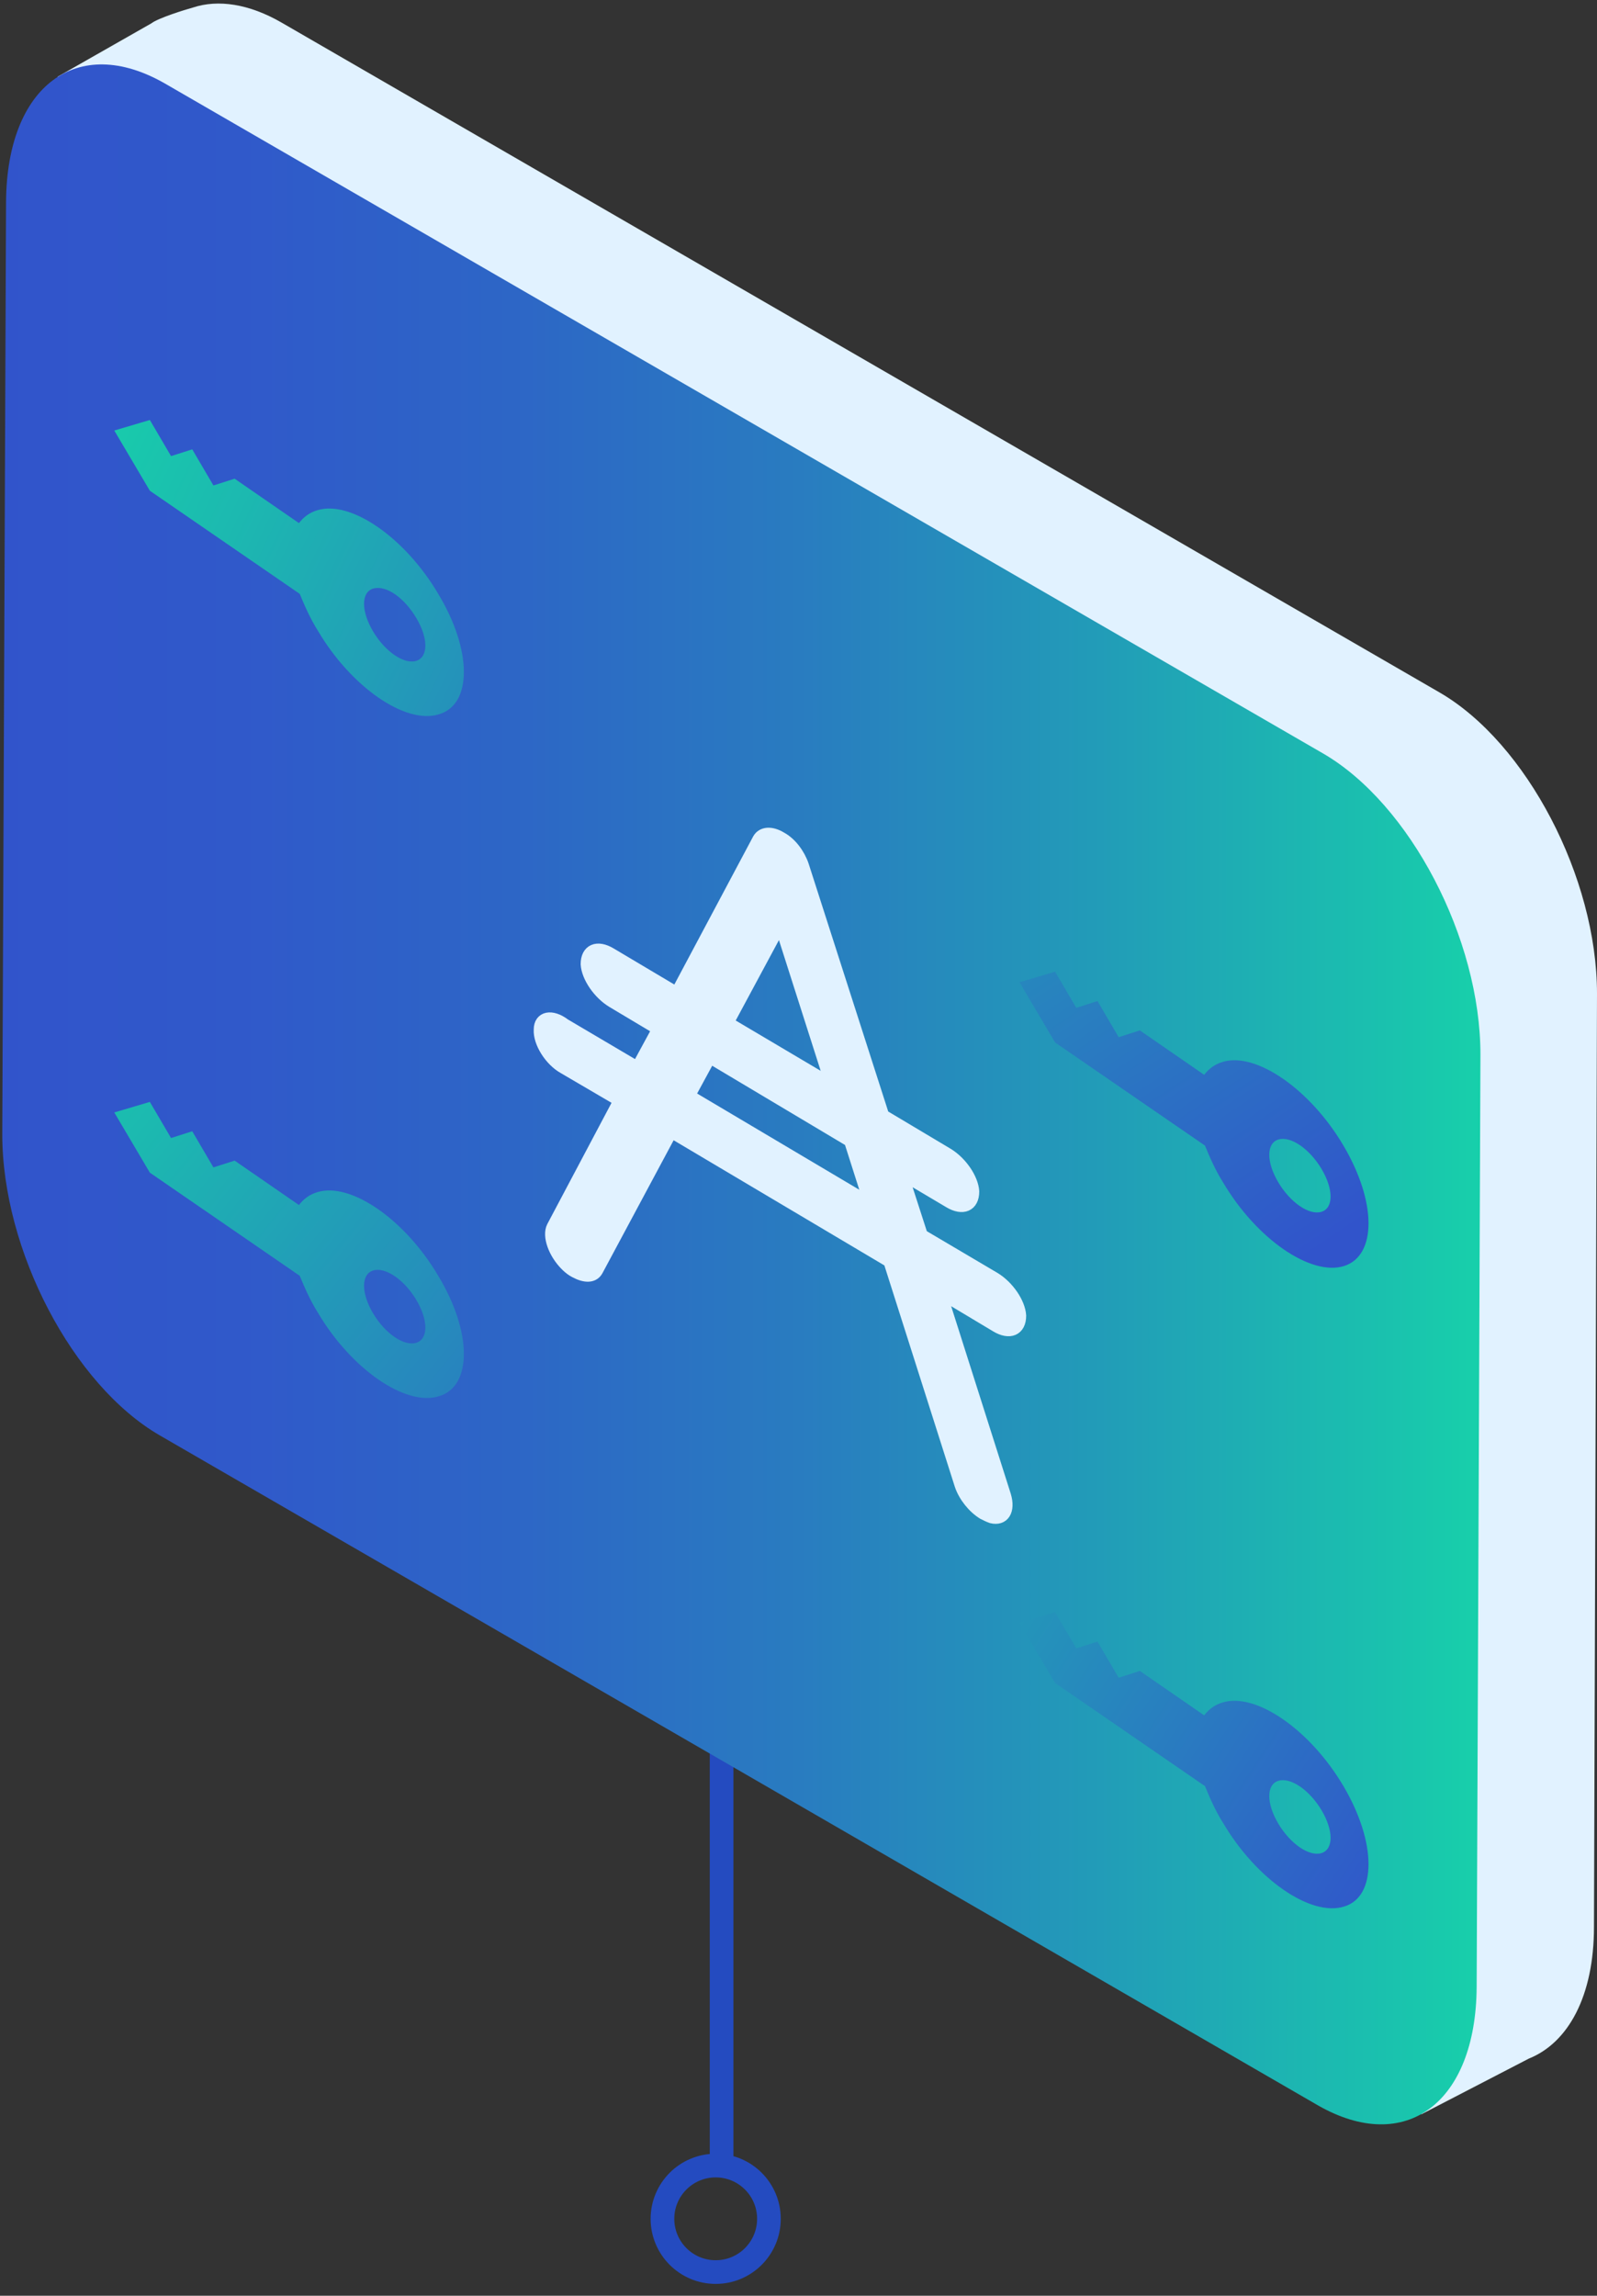 <?xml version="1.0" encoding="UTF-8"?>
<svg width="135px" height="194px" viewBox="0 0 135 194" version="1.1" xmlns="http://www.w3.org/2000/svg" xmlns:xlink="http://www.w3.org/1999/xlink">
    <rect x="0" y="0" width="135" height="194" fill="#333333" stroke="none"/>
    <!-- Generator: Sketch 52.6 (67491) - http://www.bohemiancoding.com/sketch -->
    <title>multisig</title>
    <desc>Created with Sketch.</desc>
    <defs>
        <linearGradient x1="99.964%" y1="50.008%" x2="0.024%" y2="50.008%" id="linearGradient-1">
            <stop stop-color="#17D1AA" offset="0%"></stop>
            <stop stop-color="#1AC2AE" offset="6.594%"></stop>
            <stop stop-color="#229BB8" offset="26.51%"></stop>
            <stop stop-color="#297CC0" offset="46.16%"></stop>
            <stop stop-color="#2D66C6" offset="65.25%"></stop>
            <stop stop-color="#3059CA" offset="83.49%"></stop>
            <stop stop-color="#3154CB" offset="100%"></stop>
        </linearGradient>
        <linearGradient x1="-111.318%" y1="-170.161%" x2="88.17%" y2="87.365%" id="linearGradient-2">
            <stop stop-color="#17D1AA" offset="0%"></stop>
            <stop stop-color="#1CB9B0" offset="22.74%"></stop>
            <stop stop-color="#297DC0" offset="70.39%"></stop>
            <stop stop-color="#3154CB" offset="100%"></stop>
        </linearGradient>
        <linearGradient x1="-136.453%" y1="-52.073%" x2="112.907%" y2="85.737%" id="linearGradient-3">
            <stop stop-color="#17D1AA" offset="0%"></stop>
            <stop stop-color="#1CB9B0" offset="22.74%"></stop>
            <stop stop-color="#297DC0" offset="70.39%"></stop>
            <stop stop-color="#3154CB" offset="100%"></stop>
        </linearGradient>
        <linearGradient x1="-47.475%" y1="-20.3%" x2="181.489%" y2="138.644%" id="linearGradient-4">
            <stop stop-color="#17D1AA" offset="0%"></stop>
            <stop stop-color="#1CB9B0" offset="22.74%"></stop>
            <stop stop-color="#297DC0" offset="70.39%"></stop>
            <stop stop-color="#3154CB" offset="100%"></stop>
        </linearGradient>
        <linearGradient x1="-24.76%" y1="20.387%" x2="212.845%" y2="116.768%" id="linearGradient-5">
            <stop stop-color="#17D1AA" offset="0%"></stop>
            <stop stop-color="#1CB9B0" offset="22.74%"></stop>
            <stop stop-color="#297DC0" offset="70.39%"></stop>
            <stop stop-color="#3154CB" offset="100%"></stop>
        </linearGradient>
    </defs>
    <g id="multisig" stroke="none" stroke-width="1" fill="none" fill-rule="evenodd">
        <g>
            <g id="lock-screen" transform="translate(56, 120)" stroke="#244BC0" stroke-width="2">
                <g id="Group-8">
                    <path d="M5,0 L5,63.43" id="Path-3"></path>
                    <circle id="Oval-2" cx="4.5" cy="67.5" r="4.5"></circle>
                </g>
            </g>
            <g id="9_multisig">
                <g id="Layer_7">
                    <g id="_x36__24_">
                        <g id="XMLID_304_">
                            <path d="M4.863,6.488 L12.796,1.972 C13.372,1.527 15.611,0.827 16.315,0.636 C18.427,-0.064 21.05,0.318 23.801,1.908 L121.692,58.516 C129.05,62.777 135,74.163 135,83.958 L134.744,162.827 C134.744,168.678 132.569,172.622 129.242,173.958 L120.156,178.664 L112.991,167.979 L23.417,116.205 C16.059,111.943 10.109,100.558 10.109,90.763 L10.365,14.756 L4.863,6.488 Z" id="XMLID_305_" fill="#E1F2FF"></path>
                            <path d="M0.512,17.046 C0.576,7.251 6.526,2.799 13.948,7.06 L111.839,63.668 C119.197,67.929 125.147,79.314 125.147,89.11 L124.827,167.915 C124.763,177.71 118.813,182.163 111.391,177.901 L13.5,121.293 C6.142,117.032 0.192,105.647 0.192,95.852 L0.512,17.046 Z" id="Path" fill="url(#linearGradient-1)"></path>
                        </g>
                    </g>
                    <g id="Group" transform="translate(9.597, 34.982)" fill-rule="nonzero">
                        <path d="M63.917,66.657 C63.917,66.657 63.917,66.721 63.917,66.657 L48.69,57.625 C48.69,57.625 48.69,57.625 48.69,57.562 L50.417,54.382 C50.417,54.382 50.417,54.382 50.417,54.382 L62.254,61.442 C62.254,61.442 62.254,61.442 62.254,61.442 L63.917,66.657 M56.367,43.187 C56.367,43.187 56.431,43.187 56.367,43.187 L60.654,56.608 C60.654,56.608 60.654,56.608 60.654,56.608 L51.953,51.456 C51.953,51.456 51.953,51.456 51.953,51.392 L56.367,43.187 M36.021,52.028 C35.957,53.11 36.917,54.636 38.069,55.272 L42.739,58.007 C42.739,58.007 42.739,58.007 42.739,58.071 L37.109,68.693 C36.725,69.456 37.237,70.919 38.261,71.936 C38.517,72.191 38.773,72.382 39.028,72.509 C39.86,72.954 40.564,72.954 40.884,72.382 L47.154,60.678 C47.154,60.678 47.154,60.678 47.154,60.678 L65.581,71.618 C65.581,71.618 65.581,71.618 65.581,71.618 L71.595,90.509 C71.915,91.463 72.682,92.417 73.514,92.926 C73.77,93.053 74.026,93.18 74.218,93.244 C75.242,93.498 75.754,92.671 75.37,91.399 L69.931,74.29 C69.931,74.29 69.931,74.29 69.931,74.29 L74.602,77.088 C75.754,77.788 76.649,77.406 76.649,76.198 C76.585,75.117 75.626,73.717 74.474,73.018 L68.332,69.392 C68.332,69.392 68.332,69.392 68.332,69.392 L66.668,64.24 C66.668,64.24 66.668,64.24 66.668,64.24 L70.635,66.594 C71.787,67.293 72.682,66.912 72.682,65.703 C72.618,64.622 71.659,63.223 70.507,62.523 L65.069,59.279 C65.069,59.279 65.069,59.279 65.069,59.279 L58.287,38.163 C57.967,37.208 57.263,36.254 56.431,35.809 C55.6,35.3 54.832,35.364 54.512,35.936 L47.602,48.912 C47.602,48.912 47.602,48.912 47.602,48.912 L42.036,45.604 C40.884,44.905 39.988,45.286 39.988,46.495 C40.052,47.576 41.012,48.975 42.164,49.675 L46.002,51.965 C46.002,51.965 46.002,51.965 46.002,52.028 L44.275,55.208 C44.275,55.208 44.275,55.208 44.275,55.208 L38.133,51.583 C37.045,50.756 36.021,50.947 36.021,52.028" id="Fill-1_1_" stroke="#E1F2FF" fill="#E1F2FF"></path>
                        <path d="M103.969,61.823 C101.154,57.053 96.547,53.873 93.732,54.763 C93.092,54.954 92.581,55.336 92.197,55.845 L86.758,52.092 L84.967,52.664 L83.175,49.611 L81.384,50.184 L79.592,47.131 L76.585,48.021 L79.592,53.11 L92.261,61.823 C92.709,62.905 93.156,63.922 93.796,64.94 C96.611,69.71 101.218,72.89 104.033,72 C106.784,71.11 106.784,66.594 103.969,61.823 Z M102.114,63.795 C103.137,65.512 103.137,67.102 102.114,67.42 C101.09,67.739 99.491,66.657 98.467,64.94 C97.443,63.223 97.443,61.633 98.467,61.314 C99.491,60.996 101.09,62.078 102.114,63.795 Z" id="Shape" fill="url(#linearGradient-2)"></path>
                        <path d="M103.969,115.951 C101.154,111.18 96.547,108 93.732,108.89 C93.092,109.081 92.581,109.463 92.197,109.972 L86.758,106.219 L84.967,106.792 L83.175,103.739 L81.384,104.311 L79.592,101.258 L76.585,102.148 L79.592,107.237 L92.261,115.951 C92.709,117.032 93.156,118.049 93.796,119.067 C96.611,123.837 101.218,127.018 104.033,126.127 C106.784,125.3 106.784,120.721 103.969,115.951 Z M102.114,117.986 C103.137,119.703 103.137,121.293 102.114,121.611 C101.09,121.929 99.491,120.848 98.467,119.131 C97.443,117.413 97.443,115.823 98.467,115.505 C99.491,115.187 101.09,116.269 102.114,117.986 Z" id="Shape" fill="url(#linearGradient-3)"></path>
                        <path d="M27.448,72.827 C24.633,68.057 20.026,64.876 17.211,65.767 C16.571,65.958 16.059,66.339 15.675,66.848 L10.237,63.095 L8.445,63.668 L6.654,60.615 L4.863,61.187 L3.071,58.134 L0.064,59.025 L3.071,64.113 L15.739,72.827 C16.187,73.908 16.635,74.926 17.275,75.943 C20.09,80.714 24.697,83.894 27.512,83.004 C30.327,82.177 30.327,77.597 27.448,72.827 Z M25.592,74.862 C26.616,76.58 26.616,78.17 25.592,78.488 C24.569,78.806 22.969,77.724 21.945,76.007 C20.922,74.29 20.922,72.7 21.945,72.382 C22.969,72.064 24.569,73.145 25.592,74.862 Z" id="Shape" fill="url(#linearGradient-4)"></path>
                        <path d="M27.448,15.201 C24.633,10.431 20.026,7.251 17.211,8.141 C16.571,8.332 16.059,8.714 15.675,9.223 L10.237,5.47 L8.445,6.042 L6.654,2.989 L4.863,3.562 L3.071,0.509 L0.064,1.399 L3.071,6.488 L15.739,15.201 C16.187,16.283 16.635,17.3 17.275,18.318 C20.09,23.088 24.697,26.269 27.512,25.378 C30.327,24.551 30.327,19.972 27.448,15.201 Z M25.592,17.237 C26.616,18.954 26.616,20.544 25.592,20.862 C24.569,21.18 22.969,20.099 21.945,18.382 C20.922,16.664 20.922,15.074 21.945,14.756 C23.033,14.438 24.569,15.519 25.592,17.237 Z" id="Shape" fill="url(#linearGradient-5)"></path>
                    </g>
                </g>
            </g>
        </g>
    </g>
</svg>